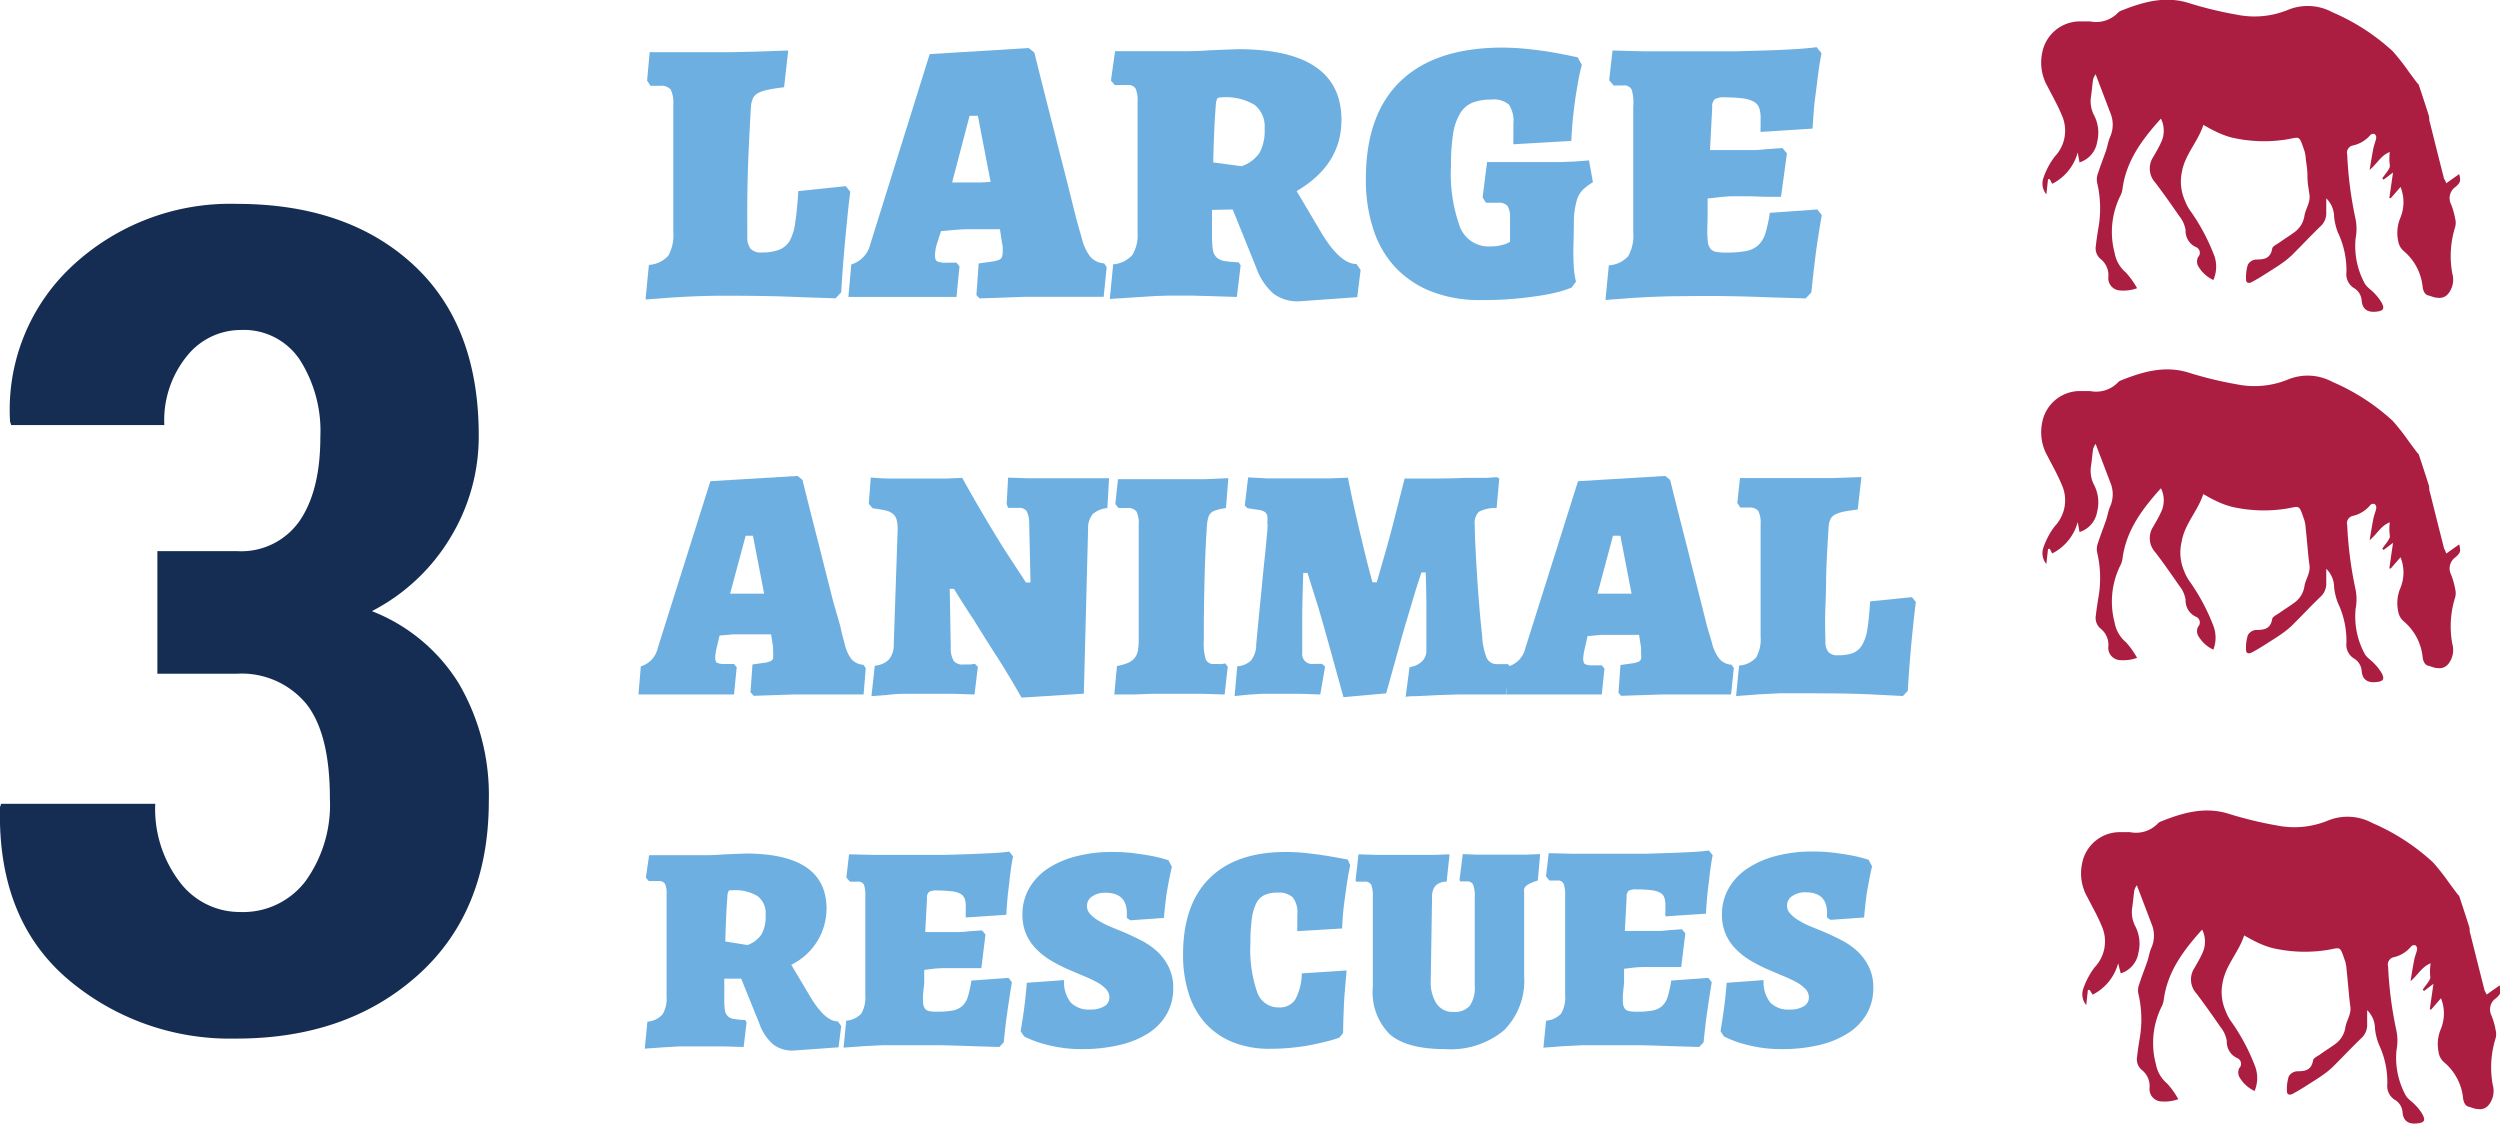 <svg xmlns="http://www.w3.org/2000/svg" viewBox="0 0 223.19 100.34"><defs><style>.cls-1{fill:#6cafe0;}.cls-2{fill:#152d53;}.cls-3{fill:#ab1e41;}</style></defs><title>Asset 11</title><g id="Layer_2" data-name="Layer 2"><g id="by_the_numbers" data-name="by the numbers"><path class="cls-1" d="M64.72,26.4q-1.31,0-2.57.05t-2.27.12l-2.25.17.3-3.09a2.54,2.54,0,0,0,1.73-.82,3.74,3.74,0,0,0,.45-2.13V9.33A2.68,2.68,0,0,0,59.88,8a1.09,1.09,0,0,0-.94-.34l-.3,0-.27,0h-.3l-.3-.47L58,4.66h5.41l1.75,0,2.32-.05,2.89-.1L70,7.79q-.87.1-1.43.22a3.31,3.31,0,0,0-.89.3,1,1,0,0,0-.47.49,2.23,2.23,0,0,0-.17.74q-.07,1.14-.13,2.37t-.12,2.64q-.05,1.41-.07,3t0,3.53A1.69,1.69,0,0,0,67,22.2a1.23,1.23,0,0,0,1,.34,4.3,4.3,0,0,0,1.5-.22,1.91,1.91,0,0,0,1-.82A4.59,4.59,0,0,0,71,19.82q.17-1.08.27-2.76l4.24-.44.4.5q-.17,1.28-.3,2.72-.13,1.24-.27,2.87t-.24,3.38l-.5.54-3.12-.1q-1.41-.07-3.18-.1T64.72,26.4Z"/><path class="cls-1" d="M96.58,21.26a4.21,4.21,0,0,0,.76,1.66,1.76,1.76,0,0,0,1.23.59l.23.34-.27,2.65q-.84,0-1.68,0l-1.55,0-1.51,0q-1.21,0-2.35,0l-2,.07-2,.07-.27-.3.2-2.82,1.21-.17a2.28,2.28,0,0,0,.64-.17.45.45,0,0,0,.25-.29,2.08,2.08,0,0,0,.05-.52,2.5,2.5,0,0,0,0-.25c0-.1,0-.22-.05-.35l-.2-1.31-1.39,0-1.19,0q-.57,0-1.29.05l-1.39.12L83.57,22a5.91,5.91,0,0,0-.1.76c0,.3.06.49.19.57a1.87,1.87,0,0,0,.86.12h.87l.27.33-.27,2.73q-.91,0-1.81,0l-1.68,0-1.68,0-1.58,0-1.44,0H75.74L76,23.61a2.49,2.49,0,0,0,1.71-1.85L83,4.83l8.84-.54.5.4q.91,3.66,1.75,6.92.34,1.38.71,2.81t.69,2.72l.59,2.37Q96.38,20.59,96.58,21.26ZM85,16.29H86.7l.82,0,.92-.05L87.3,10.34h-.74Z"/><path class="cls-1" d="M108.2,18.74V21a9.07,9.07,0,0,0,.07,1.24,1.23,1.23,0,0,0,.32.72,1.31,1.31,0,0,0,.72.34,10.08,10.08,0,0,0,1.28.12l.17.27-.34,2.82-2.22-.07-1.83-.05-1.46,0q-.94,0-1.95.05l-1.88.12-2,.13.3-3.09a2.58,2.58,0,0,0,1.71-.83,3.43,3.43,0,0,0,.47-2V9.07a2.55,2.55,0,0,0-.18-1.16.73.73,0,0,0-.69-.32l-.4,0-.37,0a2.44,2.44,0,0,1-.4,0l-.34-.4.37-2.62q1,0,1.88,0h2.89l1.65,0q1,0,2-.08l2.52-.1q9.27,0,9.27,6.32,0,4-4,6.35l2.08,3.51q1.75,3,3.26,3l.37.53-.3,2.43-5.21.37a3.58,3.58,0,0,1-2.28-.69,5.62,5.62,0,0,1-1.55-2.37l-2.08-5.14Zm2.65-3.9a3.22,3.22,0,0,0,1.6-1.2,4.19,4.19,0,0,0,.45-2.17A2.44,2.44,0,0,0,112,9.36a4.93,4.93,0,0,0-2.89-.67q-.37,0-.45.13a1.56,1.56,0,0,0-.12.6q-.1,1.27-.15,2.54t-.08,2.54Z"/><path class="cls-1" d="M142.21,16.27a4.62,4.62,0,0,0-.92.69,2.26,2.26,0,0,0-.54,1,7.14,7.14,0,0,0-.24,1.63q0,1-.05,2.66,0,1,.05,1.7a7.2,7.2,0,0,0,.19,1.19l-.4.54a11.51,11.51,0,0,1-2,.57q-1,.2-2.54.37a33.14,33.14,0,0,1-3.58.17,11.82,11.82,0,0,1-4.32-.74,8.87,8.87,0,0,1-3.23-2.12,9,9,0,0,1-2-3.39,14.08,14.08,0,0,1-.69-4.57q0-5.75,3.09-8.72t9-3a22,22,0,0,1,2.4.13q1.23.13,2.2.3,1.14.2,2.22.44l.37.67a16.67,16.67,0,0,0-.4,1.92q-.17.91-.32,2.15t-.22,2.72l-5.17.3a4.72,4.72,0,0,1,0-.5q0-.27,0-.6c0-.22,0-.47,0-.74a2.64,2.64,0,0,0-.4-1.7,2.07,2.07,0,0,0-1.57-.45,4.51,4.51,0,0,0-1.72.29,2.32,2.32,0,0,0-1.1,1,5.1,5.1,0,0,0-.6,1.81,17.55,17.55,0,0,0-.18,2.77,13.89,13.89,0,0,0,.82,5.56A2.75,2.75,0,0,0,133.08,22a3.54,3.54,0,0,0,.77-.07l.53-.13.43-.2V19.49a2,2,0,0,0-.22-1.1,1,1,0,0,0-.84-.29l-.4,0-.36,0h-.33l-.3-.47.4-3.16h5.12l1.42,0,1.29-.05,1.27-.1Z"/><path class="cls-1" d="M152.42,20.52a8.47,8.47,0,0,0,.05,1.06,1.23,1.23,0,0,0,.22.61.81.81,0,0,0,.49.29,4.43,4.43,0,0,0,.87.07,9.7,9.7,0,0,0,1.79-.13,2.26,2.26,0,0,0,1.12-.52,2.42,2.42,0,0,0,.65-1.08A12,12,0,0,0,158,19l4.24-.3.4.5q-.17,1-.34,2.08T162,23.48q-.15,1.24-.29,2.62l-.5.54-3.43-.1q-1.55-.07-3.48-.1t-3.88,0q-1.31,0-2.57.05t-2.27.12l-2.25.17.3-3.09a2.54,2.54,0,0,0,1.73-.82,3.74,3.74,0,0,0,.45-2.13l0-11.26A4.06,4.06,0,0,0,145.67,8a.73.73,0,0,0-.74-.37l-.3,0-.27,0a1.25,1.25,0,0,1-.3,0l-.4-.47.3-2.65,2.76.07q1.18,0,2.54,0h2.54q1.58,0,3.13,0l2.92-.08q1.38-.05,2.5-.12t1.83-.17l.44.54q-.2,1-.34,2.15T162,9.11q-.12,1.19-.18,2.37l-4.64.3a3.26,3.26,0,0,1,0-.47c0-.13,0-.27,0-.4s0-.26,0-.37a2.64,2.64,0,0,0-.13-.92,1.06,1.06,0,0,0-.49-.55,2.79,2.79,0,0,0-1-.29A13.57,13.57,0,0,0,154,8.69a1.69,1.69,0,0,0-.92.17.92.92,0,0,0-.22.74l-.2,3.8,1.26,0,1.5,0,1,0q.62,0,1.23-.08l1.48-.1.4.47L159,17.57q-.74,0-1.44,0l-1.31-.05-1.28,0a13.65,13.65,0,0,0-1.39.07l-1.13.13q0,.87,0,1.58Z"/><path class="cls-1" d="M75.38,57.36A3.69,3.69,0,0,0,76,58.83a1.54,1.54,0,0,0,1.08.52l.21.3L77.1,62l-1.48,0-1.36,0H72.93q-1.06,0-2.07,0l-1.8.06-1.77.06L67,61.8l.18-2.48,1.06-.15a2,2,0,0,0,.56-.15.4.4,0,0,0,.22-.25,1.81,1.81,0,0,0,0-.46c0-.06,0-.13,0-.22s0-.19,0-.31l-.18-1.15-1.23,0h-1q-.5,0-1.14,0l-1.23.11L63.94,58a5.24,5.24,0,0,0-.09.67q0,.39.16.5a1.64,1.64,0,0,0,.75.11h.77l.24.29L65.53,62l-1.6,0-1.48,0H59.59l-1.27,0H57l.21-2.51a2.19,2.19,0,0,0,1.51-1.63l4.7-14.9,7.78-.47.44.35q.8,3.22,1.54,6.09.3,1.21.62,2.47t.61,2.4L75,55.83Q75.2,56.77,75.38,57.36ZM65.18,53h2.23l.81,0-1-5.17h-.65Z"/><path class="cls-1" d="M92,52l-.12-5.41a2.11,2.11,0,0,0-.25-1,.87.87,0,0,0-.72-.25H90L89.87,45,90,42.64l1.83.06,1.61,0h2.81l1.33,0,1.43,0-.15,2.66a2.25,2.25,0,0,0-1.32.55,2,2,0,0,0-.4,1.32l-.38,14.7-5.56.35Q90,60.17,88.88,58.43t-1.94-3.08q-1-1.51-1.77-2.78h-.38l.09,5.22A2.21,2.21,0,0,0,85.14,59a1,1,0,0,0,.89.32h.31l.31,0,.38-.06.27.27L87,62l-1.82-.06-1.52,0H82.39l-1.58,0q-.8,0-1.49.09l-1.52.12.3-2.72a2,2,0,0,0,1.26-.55,2,2,0,0,0,.43-1.32l.35-10.32a3.23,3.23,0,0,0-.09-.83,1.06,1.06,0,0,0-.33-.53,1.56,1.56,0,0,0-.67-.31,11,11,0,0,0-1.14-.19l-.35-.4.18-2.35q.65.06,1.39.09l1.39,0h2.85l1.23,0,1.3-.06q1,1.8,2,3.49t1.83,3L91.59,52Z"/><path class="cls-1" d="M107.76,46.8q-.15,2.09-.22,4.82t-.07,5.62a4.82,4.82,0,0,0,.18,1.64.75.75,0,0,0,.77.4h.41a1.26,1.26,0,0,0,.3,0l.24-.06.24.3L109.33,62l-2-.06-1.64,0h-1.29l-1.55,0-1.61.06L99.48,62l.24-2.54a4.36,4.36,0,0,0,1-.29,1.56,1.56,0,0,0,.59-.44,1.51,1.51,0,0,0,.28-.66,5.79,5.79,0,0,0,.07-1V46.86a2.35,2.35,0,0,0-.21-1.21,1,1,0,0,0-.83-.3l-.27,0h-.5L99.57,45l.24-2.22h6.08l1.7,0,2.07-.09-.21,2.66c-.34.06-.61.12-.83.18a1.2,1.2,0,0,0-.5.25.89.89,0,0,0-.25.43A3.52,3.52,0,0,0,107.76,46.8Z"/><path class="cls-1" d="M119.94,62.24l-1.21-4.38q-.56-2-1-3.52l-1-3.19h-.38q-.06,1.83-.09,3.31,0,.65,0,1.27t0,1.15q0,.53,0,.9v.49a.88.88,0,0,0,1,1h.19l.28,0,.3,0,.27.24L117.87,62l-1.74-.06-1.42,0h-1.06l-1,0-1.14.07-1.29.13.24-2.66a1.89,1.89,0,0,0,1.23-.52,2.29,2.29,0,0,0,.46-1.44q.27-2.84.5-5.13.09-1,.19-1.94t.18-1.75q.07-.79.12-1.32t0-.68a3.46,3.46,0,0,0,0-.64.56.56,0,0,0-.22-.35,1.26,1.26,0,0,0-.55-.19l-1-.15-.24-.23.3-2.52,1.72.09,1.42,0h2.6l1.51,0,1.66-.06q.33,1.68.71,3.34t.71,3q.38,1.6.77,3h.38l.86-3q.38-1.33.8-3l.83-3.27,2.74,0q1.34,0,2.74-.06l1,0,.9,0,.86-.06.21.12-.24,2.63a3.2,3.2,0,0,0-1.58.34,1.42,1.42,0,0,0-.37,1.17q0,.68.06,1.92t.15,2.66q.09,1.42.21,2.84t.24,2.45a6.08,6.08,0,0,0,.4,2,1,1,0,0,0,1,.56h.33l.3,0,.27,0,.21.23L134.43,62l-1.09,0q-.5,0-1.08,0t-1.08,0h-1.06l-1.83.06-1.8.09q-.83,0-1,.07l.35-2.66A2,2,0,0,0,127,59a1.39,1.39,0,0,0,.34-1v-.67c0-.29,0-.61,0-1s0-.73,0-1.11,0-.78,0-1.17q0-1.37-.06-2.94h-.38q-.5,1.48-1,3.22-.47,1.51-1,3.44t-1.15,4.13Z"/><path class="cls-1" d="M152.83,57.36a3.69,3.69,0,0,0,.67,1.46,1.54,1.54,0,0,0,1.08.52l.21.3L154.54,62l-1.48,0-1.36,0h-1.33q-1.06,0-2.07,0l-1.8.06-1.77.06-.24-.27.18-2.48,1.06-.15a2,2,0,0,0,.56-.15.4.4,0,0,0,.22-.25,1.81,1.81,0,0,0,0-.46c0-.06,0-.13,0-.22s0-.19,0-.31l-.18-1.15-1.23,0h-1q-.5,0-1.14,0l-1.23.11-.3,1.33a5.24,5.24,0,0,0-.09.67q0,.39.16.5a1.64,1.64,0,0,0,.75.11H143l.24.29L143,62l-1.6,0-1.48,0H137l-1.27,0h-1.27l.21-2.51a2.19,2.19,0,0,0,1.51-1.63l4.7-14.9,7.78-.47.44.35q.8,3.22,1.54,6.09.3,1.21.62,2.47t.61,2.4l.52,2.08Q152.65,56.77,152.83,57.36ZM142.62,53h2.23l.81,0-1-5.17H144Z"/><path class="cls-1" d="M161.25,61.89q-1.15,0-2.26,0l-2,.1-2,.15.27-2.72a2.24,2.24,0,0,0,1.52-.72,3.3,3.3,0,0,0,.4-1.88v-10a2.36,2.36,0,0,0-.21-1.21,1,1,0,0,0-.83-.3l-.27,0h-.5l-.27-.41.24-2.22h6.3l2,0,2.54-.09-.33,2.9q-.77.09-1.26.19a2.91,2.91,0,0,0-.78.27.91.91,0,0,0-.41.43,2,2,0,0,0-.15.65q-.06,1-.12,2.08t-.1,2.32q0,1.24-.06,2.66t0,3.11a1.49,1.49,0,0,0,.25,1,1.08,1.08,0,0,0,.86.3,3.81,3.81,0,0,0,1.32-.19,1.69,1.69,0,0,0,.84-.72,4,4,0,0,0,.48-1.48q.15-.95.24-2.42l3.73-.38.35.44q-.15,1.12-.27,2.39-.12,1.09-.24,2.53t-.21,3l-.44.47L167.2,62q-1.24-.06-2.79-.09Z"/><path class="cls-1" d="M64.66,87.37v1.78a7.11,7.11,0,0,0,.05,1,1,1,0,0,0,.25.56,1,1,0,0,0,.56.26,7.58,7.58,0,0,0,1,.09l.13.21-.26,2.2-1.73-.05-1.43,0H62.1q-.73,0-1.52,0l-1.47.09-1.55.11.24-2.41a2,2,0,0,0,1.34-.64,2.68,2.68,0,0,0,.37-1.59V79.82a2,2,0,0,0-.14-.91.57.57,0,0,0-.54-.25h-.6l-.31,0-.26-.31.29-2,1.47,0h3.54q.81,0,1.6-.07l2-.08q7.23,0,7.23,4.93a5.59,5.59,0,0,1-3.15,5l1.63,2.74q1.36,2.32,2.54,2.32l.29.42-.24,1.89-4.06.29A2.79,2.79,0,0,1,69,93.22a4.38,4.38,0,0,1-1.21-1.85l-1.62-4Zm2.07-3A2.52,2.52,0,0,0,68,83.39a3.27,3.27,0,0,0,.35-1.7A1.9,1.9,0,0,0,67.63,80a3.84,3.84,0,0,0-2.25-.52c-.19,0-.31,0-.35.1a1.2,1.2,0,0,0-.09.47q-.08,1-.12,2t-.07,2Z"/><path class="cls-1" d="M82.41,88.75a6.71,6.71,0,0,0,0,.83,1,1,0,0,0,.17.47.63.63,0,0,0,.38.22,3.46,3.46,0,0,0,.68.05,7.56,7.56,0,0,0,1.39-.1,1.76,1.76,0,0,0,.88-.41,1.87,1.87,0,0,0,.5-.84,9.34,9.34,0,0,0,.31-1.43l3.31-.24.31.39q-.13.76-.26,1.63t-.25,1.73q-.12,1-.22,2l-.39.42-2.67-.08q-1.21-.05-2.71-.08l-3,0q-1,0-2,0l-1.77.09-1.76.13.24-2.41a2,2,0,0,0,1.35-.64,2.92,2.92,0,0,0,.35-1.67l0-8.78A3.17,3.17,0,0,0,77.14,79a.57.57,0,0,0-.58-.29h-.45l-.24,0-.31-.37.24-2.07,2.15.05,2,0h2l2.44,0,2.28-.07,2-.09q.88-.05,1.43-.13l.34.42q-.16.81-.26,1.68t-.2,1.69q-.09.93-.14,1.85l-3.62.24a2.59,2.59,0,0,1,0-.37c0-.1,0-.21,0-.31s0-.2,0-.29a2.08,2.08,0,0,0-.1-.72.83.83,0,0,0-.38-.43,2.18,2.18,0,0,0-.79-.22,10.49,10.49,0,0,0-1.3-.07,1.32,1.32,0,0,0-.72.13.72.72,0,0,0-.17.58l-.16,3h2.92q.48,0,1-.07l1.15-.08.31.37-.37,3-1.13,0-1,0h-1q-.58,0-1.09.05l-.88.11q0,.68,0,1.23Z"/><path class="cls-1" d="M96.59,93.66a11.81,11.81,0,0,1-2.11-.17,14.25,14.25,0,0,1-1.61-.38,10.18,10.18,0,0,1-1.44-.58l-.31-.47q.13-.76.24-1.52t.18-1.4q.08-.75.13-1.4L95,87.5a2.93,2.93,0,0,0,.59,2,2.24,2.24,0,0,0,1.72.63,2.38,2.38,0,0,0,1.27-.29.89.89,0,0,0,.46-.79,1.09,1.09,0,0,0-.31-.76,3.23,3.23,0,0,0-.85-.63,12.86,12.86,0,0,0-1.21-.56l-1.38-.59a14.47,14.47,0,0,1-1.47-.76,6.46,6.46,0,0,1-1.28-1,4.42,4.42,0,0,1-.92-1.34,4.33,4.33,0,0,1-.34-1.78,4.64,4.64,0,0,1,.58-2.29,5.26,5.26,0,0,1,1.64-1.77A8.31,8.31,0,0,1,96,76.47a12.58,12.58,0,0,1,3.3-.41,15.5,15.5,0,0,1,2,.12q.9.12,1.59.25a11.8,11.8,0,0,1,1.42.37l.31.58c-.1.44-.2.9-.29,1.39s-.17.9-.24,1.46-.13,1.12-.18,1.72l-3,.21-.31-.21v-.42q0-1.83-1.91-1.83a2,2,0,0,0-1.19.33,1,1,0,0,0-.46.85,1,1,0,0,0,.28.71,3.05,3.05,0,0,0,.73.59,8.35,8.35,0,0,0,1,.52l1.25.51q.79.34,1.59.75a6.68,6.68,0,0,1,1.44,1,4.73,4.73,0,0,1,1,1.36,4.07,4.07,0,0,1,.41,1.89,4.62,4.62,0,0,1-.56,2.29,5,5,0,0,1-1.62,1.72A8.21,8.21,0,0,1,100,93.28,14.22,14.22,0,0,1,96.59,93.66Z"/><path class="cls-1" d="M113.34,93.63a8.67,8.67,0,0,1-3.26-.58,6.65,6.65,0,0,1-2.42-1.65,7.16,7.16,0,0,1-1.52-2.65,11.22,11.22,0,0,1-.52-3.56q0-4.43,2.36-6.78t6.84-2.35a16.67,16.67,0,0,1,1.8.1q1,.11,1.8.24t1.91.34l.21.52q-.16.73-.29,1.6T120,80.66q-.13,1-.18,2.23l-4,.24a4,4,0,0,1,0-.45q0-.21,0-.47t0-.58a2.2,2.2,0,0,0-.4-1.51,1.85,1.85,0,0,0-1.39-.43,2.66,2.66,0,0,0-1.15.22,1.61,1.61,0,0,0-.74.76,4.45,4.45,0,0,0-.39,1.42,16.74,16.74,0,0,0-.12,2.16,11.49,11.49,0,0,0,.6,4.31,2,2,0,0,0,1.93,1.38,1.65,1.65,0,0,0,1.46-.68,5.06,5.06,0,0,0,.6-2.36l4-.26q-.08.92-.16,1.86t-.1,1.79q-.05,1-.05,1.93l-.34.42a15.41,15.41,0,0,1-1.83.5,17.06,17.06,0,0,1-2,.35A19.21,19.21,0,0,1,113.34,93.63Z"/><path class="cls-1" d="M127.73,87.59a3.49,3.49,0,0,0,.51,2,1.72,1.72,0,0,0,1.52.75,1.78,1.78,0,0,0,1.45-.54,2.77,2.77,0,0,0,.45-1.77v-.81c0-.33,0-.7,0-1.1s0-.83,0-1.29V80.11a2.94,2.94,0,0,0-.14-1.12.54.54,0,0,0-.54-.3h-.39l-.21,0-.08-.11.29-2.33,1.21.05,1,0H135l1.22,0,1.28-.05-.21,2.36a5.32,5.32,0,0,0-.67.25,1.54,1.54,0,0,0-.38.24.53.53,0,0,0-.17.27,1.65,1.65,0,0,0,0,.39v7.39A6.25,6.25,0,0,1,134.25,92,7.47,7.47,0,0,1,129,93.66q-3.38,0-4.91-1.31a5.27,5.27,0,0,1-1.53-4.22v-8a2.9,2.9,0,0,0-.14-1.14.6.6,0,0,0-.59-.28h-.47l-.29,0-.05-.11.26-2.33,1.54.05,1.49,0h2.56l1.18,0,1.36-.05-.26,2.44a1.37,1.37,0,0,0-1,.37,1.46,1.46,0,0,0-.3.92Z"/><path class="cls-1" d="M144.89,88.75a6.71,6.71,0,0,0,0,.83,1,1,0,0,0,.17.47.63.63,0,0,0,.38.22,3.46,3.46,0,0,0,.68.05,7.56,7.56,0,0,0,1.39-.1,1.76,1.76,0,0,0,.88-.41,1.87,1.87,0,0,0,.5-.84,9.34,9.34,0,0,0,.31-1.43l3.31-.24.31.39q-.13.76-.26,1.63t-.25,1.73q-.12,1-.22,2l-.39.42-2.67-.08q-1.21-.05-2.71-.08l-3,0q-1,0-2,0l-1.77.09-1.76.13.24-2.41a2,2,0,0,0,1.35-.64,2.92,2.92,0,0,0,.35-1.67l0-8.78a3.17,3.17,0,0,0-.13-1.13.57.57,0,0,0-.58-.29h-.45l-.24,0-.31-.37.24-2.07,2.15.05,2,0h2l2.44,0,2.28-.07,2-.09q.88-.05,1.43-.13l.34.42q-.16.81-.26,1.68t-.2,1.69q-.09.93-.14,1.85l-3.62.24a2.59,2.59,0,0,1,0-.37c0-.1,0-.21,0-.31s0-.2,0-.29a2.08,2.08,0,0,0-.1-.72.83.83,0,0,0-.38-.43,2.18,2.18,0,0,0-.79-.22,10.49,10.49,0,0,0-1.3-.07,1.32,1.32,0,0,0-.72.13.72.72,0,0,0-.17.58l-.16,3H148q.48,0,1-.07l1.15-.08.31.37-.37,3-1.13,0-1,0h-1q-.58,0-1.09.05l-.88.11q0,.68,0,1.23Z"/><path class="cls-1" d="M159.07,93.66a11.81,11.81,0,0,1-2.11-.17,14.25,14.25,0,0,1-1.61-.38,10.18,10.18,0,0,1-1.44-.58l-.31-.47q.13-.76.24-1.52t.18-1.4q.08-.75.13-1.4l3.3-.24a2.93,2.93,0,0,0,.59,2,2.24,2.24,0,0,0,1.72.63,2.38,2.38,0,0,0,1.27-.29.89.89,0,0,0,.46-.79,1.09,1.09,0,0,0-.31-.76,3.23,3.23,0,0,0-.85-.63,12.86,12.86,0,0,0-1.21-.56l-1.38-.59a14.47,14.47,0,0,1-1.47-.76,6.46,6.46,0,0,1-1.28-1,4.42,4.42,0,0,1-.92-1.34,4.33,4.33,0,0,1-.34-1.78,4.64,4.64,0,0,1,.58-2.29,5.26,5.26,0,0,1,1.64-1.77,8.31,8.31,0,0,1,2.56-1.14,12.58,12.58,0,0,1,3.3-.41,15.5,15.5,0,0,1,2,.12q.9.12,1.59.25a11.8,11.8,0,0,1,1.42.37l.31.58c-.1.44-.2.9-.29,1.39s-.17.9-.24,1.46-.13,1.12-.18,1.72l-3,.21-.31-.21v-.42q0-1.83-1.91-1.83A2,2,0,0,0,160,80a1,1,0,0,0-.46.85,1,1,0,0,0,.28.71,3.05,3.05,0,0,0,.73.59,8.35,8.35,0,0,0,1,.52l1.25.51q.79.34,1.59.75a6.68,6.68,0,0,1,1.44,1,4.73,4.73,0,0,1,1,1.36,4.07,4.07,0,0,1,.41,1.89,4.62,4.62,0,0,1-.56,2.29,5,5,0,0,1-1.62,1.72,8.21,8.21,0,0,1-2.58,1.09A14.22,14.22,0,0,1,159.07,93.66Z"/><path class="cls-2" d="M14.05,49.2h7.07a6.35,6.35,0,0,0,5.63-2.7Q28.6,43.8,28.6,39a11.82,11.82,0,0,0-1.84-6.89,6,6,0,0,0-5.28-2.65,6.15,6.15,0,0,0-4.81,2.35,9.09,9.09,0,0,0-2,6.14H1l-.1-.3a17.51,17.51,0,0,1,5.65-14,20.68,20.68,0,0,1,14.57-5.45q9.86,0,15.74,5.4t5.88,15.27a17.36,17.36,0,0,1-2.54,9.14,17.55,17.55,0,0,1-7,6.55A15.91,15.91,0,0,1,40.95,61a19.74,19.74,0,0,1,2.69,10.48q0,9.91-6.35,15.59T21,92.72A22.33,22.33,0,0,1,6,87.37Q-.24,82,0,72.06l.1-.3H13.86A10.73,10.73,0,0,0,16,78.68a6.7,6.7,0,0,0,5.43,2.74,7,7,0,0,0,5.85-2.76,11.67,11.67,0,0,0,2.17-7.4q0-5.78-2.12-8.44a7.5,7.5,0,0,0-6.25-2.67H14.05Z"/><path class="cls-3" d="M218.39,16.36l1.16-.82c.13.58.15.72-.32,1.14a1.21,1.21,0,0,0-.41,1.55,6.73,6.73,0,0,1,.37,1.3,1.45,1.45,0,0,1,0,.73,8.63,8.63,0,0,0-.26,4.15,2,2,0,0,1-.33,1.77,1,1,0,0,1-1,.4c-.28,0-.55-.14-.83-.21s-.42-.36-.48-.7a4.83,4.83,0,0,0-1.73-3.29,1.46,1.46,0,0,1-.46-.87,3.46,3.46,0,0,1,.21-2.1,3.66,3.66,0,0,0,0-2.72l-.87,1-.13,0,.33-2.29-.84.64-.12-.11c.24-.4.76-.89.67-1.19a4.65,4.65,0,0,1,0-1.17c-.81.32-1.09,1-1.8,1.6.13-.77.22-1.36.34-1.95.06-.31.2-.6.25-.9a.41.41,0,0,0-.14-.35.38.38,0,0,0-.37.07A2.86,2.86,0,0,1,210,13a.67.67,0,0,0-.45.82,34.3,34.3,0,0,0,.75,5.76,4.49,4.49,0,0,1,0,1.7,7,7,0,0,0,.8,4c.18.36.6.59.88.91a4.07,4.07,0,0,1,.66.86c.26.52.13.7-.46.77-.82.1-1.28-.22-1.34-1a1.4,1.4,0,0,0-.7-1.11,1.44,1.44,0,0,1-.66-1.38,7.87,7.87,0,0,0-.76-3.57,5.37,5.37,0,0,1-.34-1.4,2.32,2.32,0,0,0-.7-1.65c0,.5,0,.88,0,1.25a1.58,1.58,0,0,1-.55,1.28c-.86.83-1.68,1.71-2.53,2.55a7.12,7.12,0,0,1-.85.69c-.34.25-.7.47-1.06.7-.55.35-1.1.71-1.66,1-.22.13-.51.11-.51-.21a3.75,3.75,0,0,1,.16-1.34.93.93,0,0,1,.72-.46c.72,0,1.28-.07,1.45-.95,0-.22.39-.39.62-.55.44-.32.91-.6,1.34-.92a2.2,2.2,0,0,0,.92-1.48c.1-.63.55-1.19.45-1.89S206,16.3,206,15.7s-.09-1-.15-1.53a3.1,3.1,0,0,0-.11-.67c-.51-1.48-.37-1.26-1.61-1.05a12.83,12.83,0,0,1-4.93-.18,7.73,7.73,0,0,1-1.43-.55c-.33-.15-.65-.34-1.06-.57-.49,1.52-1.64,2.63-1.92,4.2a4.18,4.18,0,0,0,.28,2.58,4,4,0,0,0,.55,1,18,18,0,0,1,2.1,4A3,3,0,0,1,197.6,25a3.06,3.06,0,0,1-1.37-1.27.89.89,0,0,1,0-.77.55.55,0,0,0-.21-.91,1.59,1.59,0,0,1-.9-1.51,2.61,2.61,0,0,0-.55-1.23c-.69-1-1.39-2-2.15-3a1.86,1.86,0,0,1-.19-2.29c.24-.42.49-.84.69-1.28a2.43,2.43,0,0,0,0-2.15c-1.66,1.84-3.1,3.75-3.43,6.27a1.82,1.82,0,0,1-.21.65,7.3,7.3,0,0,0-.49,5.09,2.93,2.93,0,0,0,1,1.73,7.33,7.33,0,0,1,1,1.4,3.6,3.6,0,0,1-1.64.19,1.1,1.1,0,0,1-.93-1.16,1.84,1.84,0,0,0-.7-1.65,1.24,1.24,0,0,1-.41-1.17c.06-.54.14-1.07.23-1.61a10,10,0,0,0-.13-4.08,1.59,1.59,0,0,1,.1-.81c.22-.68.48-1.33.71-2,.14-.4.19-.84.37-1.23a2.7,2.7,0,0,0,0-2.16c-.42-1.12-.85-2.23-1.3-3.42a1.64,1.64,0,0,0-.22.43c-.08.51-.11,1-.19,1.53a2.73,2.73,0,0,0,.29,1.74,3.39,3.39,0,0,1,.26,2.33,2.3,2.3,0,0,1-1.58,1.84l-.16-.89a4.42,4.42,0,0,1-2.28,2.8L183,16h-.16l-.15,1.35a1.51,1.51,0,0,1-.25-1.5,6.73,6.73,0,0,1,1-1.87,3.36,3.36,0,0,0,.61-3.74c-.36-.87-.83-1.69-1.26-2.53a4.28,4.28,0,0,1-.47-3,3.43,3.43,0,0,1,3.33-2.8c.31,0,.63,0,.94,0a2.7,2.7,0,0,0,2.5-.78.7.7,0,0,1,.29-.18c2-.8,4-1.36,6.15-.64a34.32,34.32,0,0,0,4.16,1,7.88,7.88,0,0,0,4.55-.42,4.64,4.64,0,0,1,4,.21,19,19,0,0,1,5.37,3.47,20,20,0,0,1,1.47,1.88c.26.34.5.68.75,1,0,0,.1.08.11.13.31.92.61,1.84.9,2.76.06.19,0,.4.09.59q.63,2.53,1.27,5.05C218.27,16.05,218.31,16.13,218.39,16.36Z"/><path class="cls-3" d="M218.39,49.42l1.16-.82c.13.58.15.72-.32,1.14a1.21,1.21,0,0,0-.41,1.55,6.73,6.73,0,0,1,.37,1.3,1.45,1.45,0,0,1,0,.73,8.63,8.63,0,0,0-.26,4.15,2,2,0,0,1-.33,1.77,1,1,0,0,1-1,.4c-.28,0-.55-.14-.83-.21s-.42-.36-.48-.7a4.83,4.83,0,0,0-1.73-3.29,1.46,1.46,0,0,1-.46-.87,3.46,3.46,0,0,1,.21-2.1,3.66,3.66,0,0,0,0-2.72l-.87,1-.13,0,.33-2.29-.84.64-.12-.11c.24-.4.76-.89.67-1.19a4.65,4.65,0,0,1,0-1.17c-.81.32-1.09,1-1.8,1.6.13-.77.22-1.36.34-1.95.06-.31.2-.6.25-.9A.41.41,0,0,0,212,45a.38.38,0,0,0-.37.07,2.86,2.86,0,0,1-1.63,1,.67.67,0,0,0-.45.82,34.3,34.3,0,0,0,.75,5.76,4.49,4.49,0,0,1,0,1.7,7,7,0,0,0,.8,4c.18.36.6.59.88.91a4.07,4.07,0,0,1,.66.86c.26.52.13.7-.46.77-.82.1-1.28-.22-1.34-1a1.4,1.4,0,0,0-.7-1.11,1.44,1.44,0,0,1-.66-1.38,7.87,7.87,0,0,0-.76-3.57,5.37,5.37,0,0,1-.34-1.4,2.32,2.32,0,0,0-.7-1.65c0,.5,0,.88,0,1.25a1.58,1.58,0,0,1-.55,1.28c-.86.83-1.68,1.71-2.53,2.55a7.12,7.12,0,0,1-.85.69c-.34.25-.7.47-1.06.7-.55.35-1.1.71-1.66,1-.22.13-.51.11-.51-.21a3.75,3.75,0,0,1,.16-1.34.93.93,0,0,1,.72-.46c.72,0,1.28-.07,1.45-.95,0-.22.39-.39.62-.55.44-.32.91-.6,1.34-.92a2.2,2.2,0,0,0,.92-1.48c.1-.63.55-1.19.45-1.89s-.13-1.19-.19-1.79-.09-1-.15-1.53a3.1,3.1,0,0,0-.11-.67c-.51-1.48-.37-1.26-1.61-1.05a12.83,12.83,0,0,1-4.93-.18,7.73,7.73,0,0,1-1.43-.55c-.33-.15-.65-.34-1.06-.57-.49,1.52-1.64,2.63-1.92,4.2A4.18,4.18,0,0,0,195,51a4,4,0,0,0,.55,1,18,18,0,0,1,2.1,4A3,3,0,0,1,197.6,58a3.06,3.06,0,0,1-1.37-1.27.89.89,0,0,1,0-.77.55.55,0,0,0-.21-.91,1.59,1.59,0,0,1-.9-1.51,2.61,2.61,0,0,0-.55-1.23c-.69-1-1.39-2-2.15-3a1.86,1.86,0,0,1-.19-2.29c.24-.42.49-.84.69-1.28a2.43,2.43,0,0,0,0-2.15c-1.66,1.84-3.1,3.75-3.43,6.27a1.82,1.82,0,0,1-.21.65,7.3,7.3,0,0,0-.49,5.09,2.93,2.93,0,0,0,1,1.73,7.33,7.33,0,0,1,1,1.4,3.6,3.6,0,0,1-1.64.19,1.1,1.1,0,0,1-.93-1.16,1.84,1.84,0,0,0-.7-1.65,1.24,1.24,0,0,1-.41-1.17c.06-.54.14-1.07.23-1.61a10,10,0,0,0-.13-4.08,1.59,1.59,0,0,1,.1-.81c.22-.68.48-1.33.71-2,.14-.4.19-.84.37-1.23a2.7,2.7,0,0,0,0-2.16c-.42-1.12-.85-2.23-1.3-3.42a1.64,1.64,0,0,0-.22.43c-.08.51-.11,1-.19,1.53a2.73,2.73,0,0,0,.29,1.74,3.39,3.39,0,0,1,.26,2.33,2.3,2.3,0,0,1-1.58,1.84l-.16-.89a4.42,4.42,0,0,1-2.28,2.8L183,49h-.16l-.15,1.35a1.51,1.51,0,0,1-.25-1.5,6.73,6.73,0,0,1,1-1.87,3.36,3.36,0,0,0,.61-3.74c-.36-.87-.83-1.69-1.26-2.53a4.28,4.28,0,0,1-.47-3,3.43,3.43,0,0,1,3.33-2.8c.31,0,.63,0,.94,0a2.7,2.7,0,0,0,2.5-.78.7.7,0,0,1,.29-.18c2-.8,4-1.36,6.15-.64a34.32,34.32,0,0,0,4.16,1,7.88,7.88,0,0,0,4.55-.42,4.64,4.64,0,0,1,4,.21,19,19,0,0,1,5.37,3.47,20,20,0,0,1,1.47,1.88c.26.34.5.68.75,1,0,0,.1.08.11.13.31.92.61,1.84.9,2.76.06.19,0,.4.09.59q.63,2.53,1.27,5.05C218.27,49.1,218.31,49.18,218.39,49.42Z"/><path class="cls-3" d="M222,88.79l1.16-.82c.13.58.15.72-.32,1.14a1.21,1.21,0,0,0-.41,1.55,6.73,6.73,0,0,1,.37,1.3,1.45,1.45,0,0,1,0,.73,8.63,8.63,0,0,0-.26,4.15,2,2,0,0,1-.33,1.77,1,1,0,0,1-1,.4c-.28,0-.55-.14-.83-.21s-.42-.36-.48-.7a4.83,4.83,0,0,0-1.73-3.29,1.46,1.46,0,0,1-.46-.87,3.46,3.46,0,0,1,.21-2.1,3.66,3.66,0,0,0,0-2.72l-.87,1-.13,0,.33-2.29-.84.64-.12-.11c.24-.4.76-.89.67-1.19A4.65,4.65,0,0,1,217,86c-.81.32-1.09,1-1.8,1.6.13-.77.22-1.36.34-1.95.06-.31.2-.6.25-.9a.41.41,0,0,0-.14-.35.38.38,0,0,0-.37.07,2.86,2.86,0,0,1-1.63,1,.67.67,0,0,0-.45.82,34.3,34.3,0,0,0,.75,5.76,4.49,4.49,0,0,1,0,1.7,7,7,0,0,0,.8,4c.18.36.6.59.88.91a4.07,4.07,0,0,1,.66.86c.26.52.13.7-.46.77-.82.1-1.28-.22-1.34-1a1.4,1.4,0,0,0-.7-1.11,1.44,1.44,0,0,1-.66-1.38,7.87,7.87,0,0,0-.76-3.57,5.37,5.37,0,0,1-.34-1.4,2.32,2.32,0,0,0-.7-1.65c0,.5,0,.88,0,1.25a1.58,1.58,0,0,1-.55,1.28c-.86.83-1.68,1.71-2.53,2.55a7.12,7.12,0,0,1-.85.69c-.34.25-.7.47-1.06.7-.55.35-1.1.71-1.66,1-.22.13-.51.11-.51-.21a3.75,3.75,0,0,1,.16-1.34.93.93,0,0,1,.72-.46c.72,0,1.28-.07,1.45-.95,0-.22.39-.39.62-.55.44-.32.91-.6,1.34-.92a2.2,2.2,0,0,0,.92-1.48c.1-.63.55-1.19.45-1.89s-.13-1.19-.19-1.79-.09-1-.15-1.53a3.1,3.1,0,0,0-.11-.67c-.51-1.48-.37-1.26-1.61-1.05a12.83,12.83,0,0,1-4.93-.18,7.73,7.73,0,0,1-1.43-.55c-.33-.15-.65-.34-1.06-.57-.49,1.52-1.64,2.63-1.92,4.2a4.18,4.18,0,0,0,.28,2.58,4,4,0,0,0,.55,1,18,18,0,0,1,2.1,4,3,3,0,0,1-.08,2.11,3.06,3.06,0,0,1-1.37-1.27.89.89,0,0,1,0-.77.55.55,0,0,0-.21-.91,1.59,1.59,0,0,1-.9-1.51,2.61,2.61,0,0,0-.55-1.23c-.69-1-1.39-2-2.15-3a1.86,1.86,0,0,1-.19-2.29c.24-.42.49-.84.69-1.28a2.43,2.43,0,0,0,0-2.15c-1.66,1.84-3.1,3.75-3.43,6.27a1.82,1.82,0,0,1-.21.65,7.3,7.3,0,0,0-.49,5.09,2.93,2.93,0,0,0,1,1.73,7.33,7.33,0,0,1,1,1.4,3.6,3.6,0,0,1-1.64.19,1.1,1.1,0,0,1-.93-1.16,1.84,1.84,0,0,0-.7-1.65,1.24,1.24,0,0,1-.41-1.17c.06-.54.14-1.07.23-1.61a10,10,0,0,0-.13-4.08,1.59,1.59,0,0,1,.1-.81c.22-.68.48-1.33.71-2,.14-.4.19-.84.37-1.23a2.7,2.7,0,0,0,0-2.16c-.42-1.12-.85-2.23-1.3-3.42a1.64,1.64,0,0,0-.22.43c-.08.51-.11,1-.19,1.53a2.73,2.73,0,0,0,.29,1.74,3.39,3.39,0,0,1,.26,2.33,2.3,2.3,0,0,1-1.58,1.84L189.1,86a4.42,4.42,0,0,1-2.28,2.8l-.26-.42h-.16l-.15,1.35a1.51,1.51,0,0,1-.25-1.5,6.73,6.73,0,0,1,1-1.87,3.36,3.36,0,0,0,.61-3.74c-.36-.87-.83-1.69-1.26-2.53a4.28,4.28,0,0,1-.47-3,3.43,3.43,0,0,1,3.33-2.8c.31,0,.63,0,.94,0a2.7,2.7,0,0,0,2.5-.78.7.7,0,0,1,.29-.18c2-.8,4-1.36,6.15-.64a34.32,34.32,0,0,0,4.16,1,7.88,7.88,0,0,0,4.55-.42,4.64,4.64,0,0,1,4,.21A19,19,0,0,1,217.22,77a20,20,0,0,1,1.47,1.88c.26.34.5.68.75,1,0,0,.1.08.11.13.31.92.61,1.84.9,2.76.06.19,0,.4.09.59q.63,2.53,1.27,5.05C221.84,88.48,221.88,88.55,222,88.79Z"/></g></g></svg>
